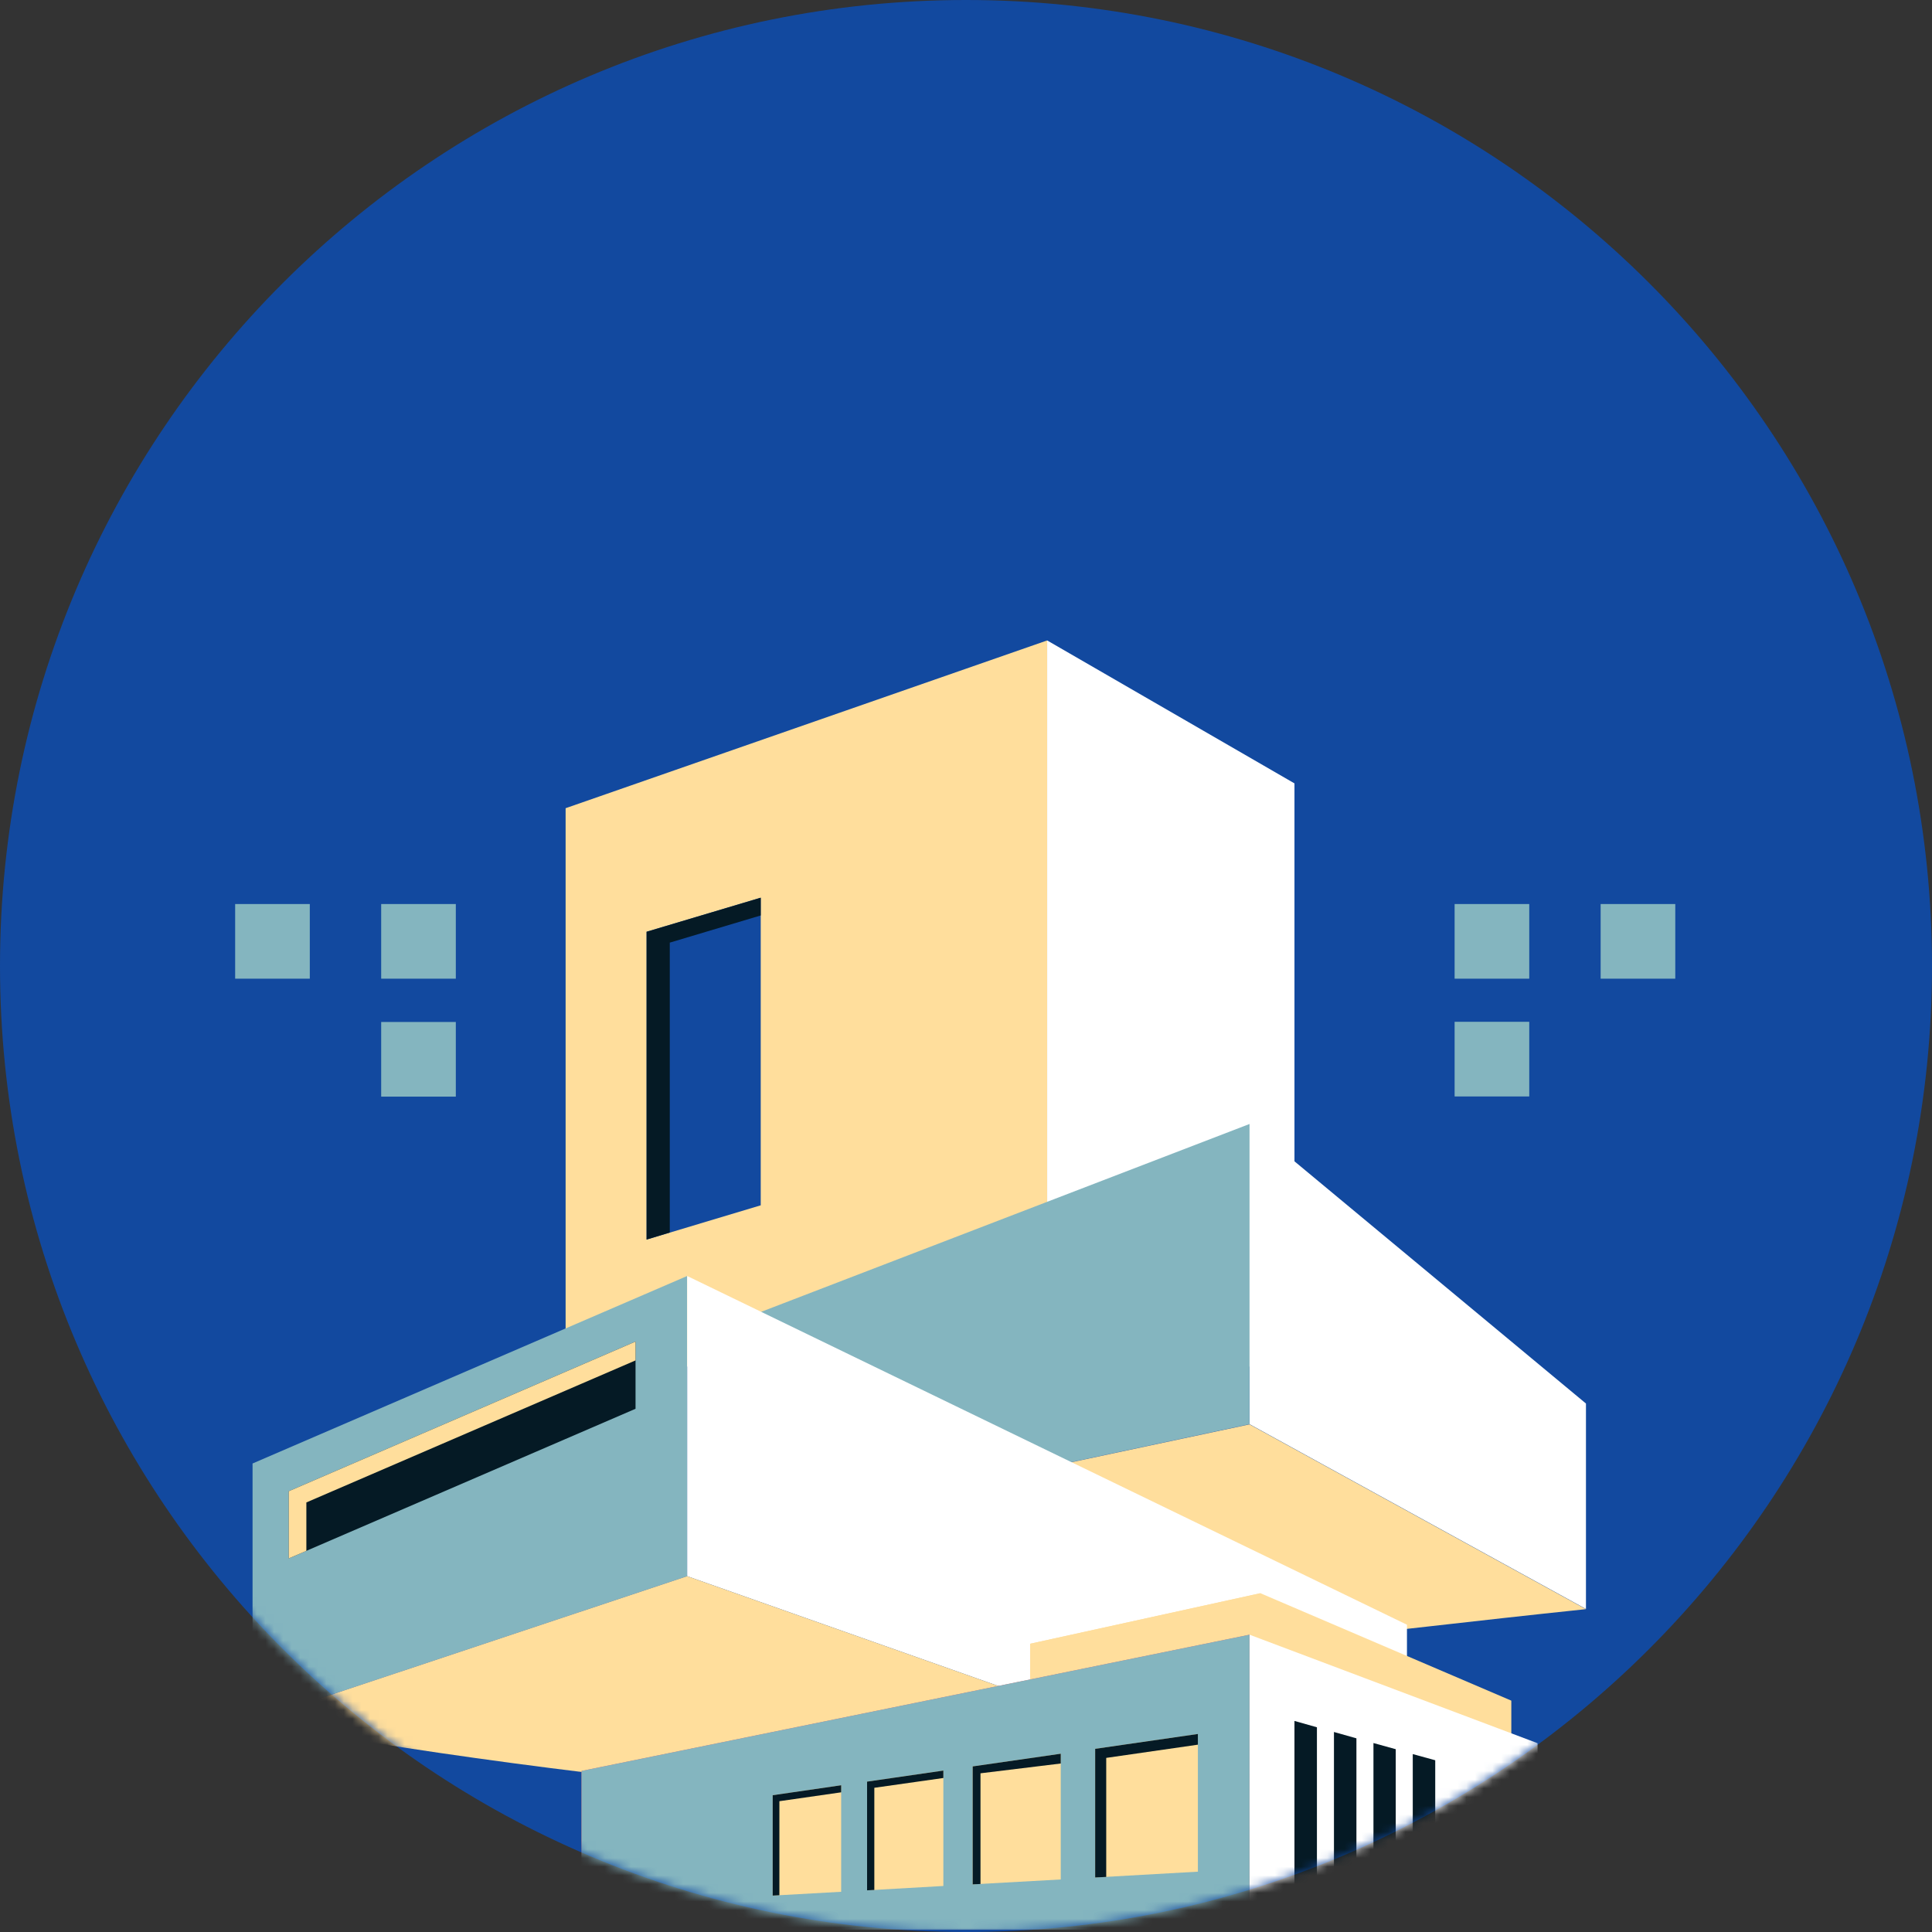 <svg width="222" height="222" viewBox="0 0 222 222" fill="none" xmlns="http://www.w3.org/2000/svg">
<rect x="0" y="0" width="222" height="222" fill="#333333" stroke="none"/>
<path d="M111 222C172.304 222 222 172.304 222 111C222 49.696 172.304 0 111 0C49.696 0 0 49.696 0 111C0 172.304 49.696 222 111 222Z" fill="#12499F"/>
<mask id="mask0_73_79" style="mask-type:luminance" maskUnits="userSpaceOnUse" x="0" y="0" width="222" height="222">
<path d="M111 222C172.304 222 222 172.304 222 111C222 49.696 172.304 0 111 0C49.696 0 0 49.696 0 111C0 172.304 49.696 222 111 222Z" fill="white"/>
</mask>
<g mask="url(#mask0_73_79)">
<path d="M120.326 157.028H64.993V92.868L120.326 73.591V157.028Z" fill="#FFDE9C"/>
<path d="M87.413 138.5L74.298 142.435V107.065L87.413 103.152V138.5Z" fill="#12499F"/>
<path d="M76.963 108.314L87.413 105.192V103.152L74.298 107.065V142.435L76.963 141.623V108.314Z" fill="#051A25"/>
<path d="M120.326 157.028H148.743V90.016L120.326 73.591V157.028Z" fill="white"/>
<path d="M182.238 184.882L143.58 163.648V129.153L182.238 161.275V184.882Z" fill="white"/>
<path d="M80.148 177.159L143.58 163.648V129.153L80.148 153.552V177.159Z" fill="#84B5BF"/>
<path d="M80.148 177.159L143.58 163.669L182.238 184.903C127.404 190.649 133.837 193.064 80.148 177.18V177.159Z" fill="#FFDE9C"/>
<path d="M29.02 197.747L78.962 181.114V146.619L29.02 168.165V197.747Z" fill="#84B5BF"/>
<path d="M73.028 154.155L33.183 171.351V179.074L73.028 161.879V154.155Z" fill="#051A25"/>
<path d="M35.203 172.641L73.028 156.32V154.155L33.183 171.351V179.074L35.203 178.2V172.641Z" fill="#FFDE9C"/>
<path d="M161.67 210.3L78.961 181.114V146.619L161.67 186.693V210.3Z" fill="white"/>
<path d="M118.369 198.247V188.879L144.829 183.071L173.661 195.416V204.784L118.369 198.247Z" fill="#FFDE9C"/>
<path d="M144.829 183.071L118.369 188.879V198.247L144.829 201.349V183.071Z" fill="#FFDE9C"/>
<path d="M161.67 210.3L78.962 181.114L29.02 197.747C61.828 204.472 128.175 210.634 161.67 210.3Z" fill="#FFDE9C"/>
<path d="M176.68 221.729V200.308L143.58 187.838V221.729H176.68Z" fill="white"/>
<path d="M143.58 221.729V187.838L66.825 203.493V221.729H143.58Z" fill="#E96366"/>
<path d="M143.58 221.729V187.838L66.825 203.493V221.729H143.58Z" fill="#84B5BF"/>
<path d="M88.787 206.283V217.816L96.656 217.379V205.138L88.787 206.283Z" fill="#FFDE9C"/>
<path d="M89.558 206.97L96.656 205.95V205.138L88.787 206.283V217.816L89.558 217.774V206.97Z" fill="#051A25"/>
<path d="M99.633 204.721V217.212L108.398 216.712V203.451L99.633 204.721Z" fill="#FFDE9C"/>
<path d="M100.466 205.429L108.398 204.305V203.451L99.633 204.721V217.212L100.466 217.17V205.429Z" fill="#051A25"/>
<path d="M111.77 202.973V216.525L121.888 215.963V201.515L111.77 202.973Z" fill="#FFDE9C"/>
<path d="M112.665 203.764L121.888 202.639V201.515L111.77 202.973V216.525L112.665 216.483V203.764Z" fill="#051A25"/>
<path d="M125.843 200.953V215.734L137.646 215.068V199.246L125.843 200.953Z" fill="#FFDE9C"/>
<path d="M127.113 201.994L137.646 200.475V199.246L125.843 200.953V215.734L127.113 215.672V201.994Z" fill="#051A25"/>
<path d="M148.742 197.747V221.729H151.324V198.476L148.742 197.747Z" fill="#051A25"/>
<path d="M153.281 199.017V221.73H155.862V199.746L153.281 199.017Z" fill="#051A25"/>
<path d="M157.819 200.287V221.73H160.38V200.995L157.819 200.287Z" fill="#051A25"/>
<path d="M162.336 201.557V221.729H164.918V202.265L162.336 201.557Z" fill="#051A25"/>
</g>
<path d="M175.722 103.88H167.145V112.457H175.722V103.88Z" fill="#84B5BF"/>
<path d="M175.722 117.412H167.145V125.989H175.722V117.412Z" fill="#84B5BF"/>
<path d="M192.501 103.88H183.924V112.457H192.501V103.88Z" fill="#84B5BF"/>
<path d="M43.8 112.457H52.377V103.88H43.8V112.457Z" fill="#84B5BF"/>
<path d="M43.8 126.01H52.377V117.433H43.8V126.01Z" fill="#84B5BF"/>
<path d="M27.021 112.457H35.598V103.88H27.021V112.457Z" fill="#84B5BF"/>
</svg>
